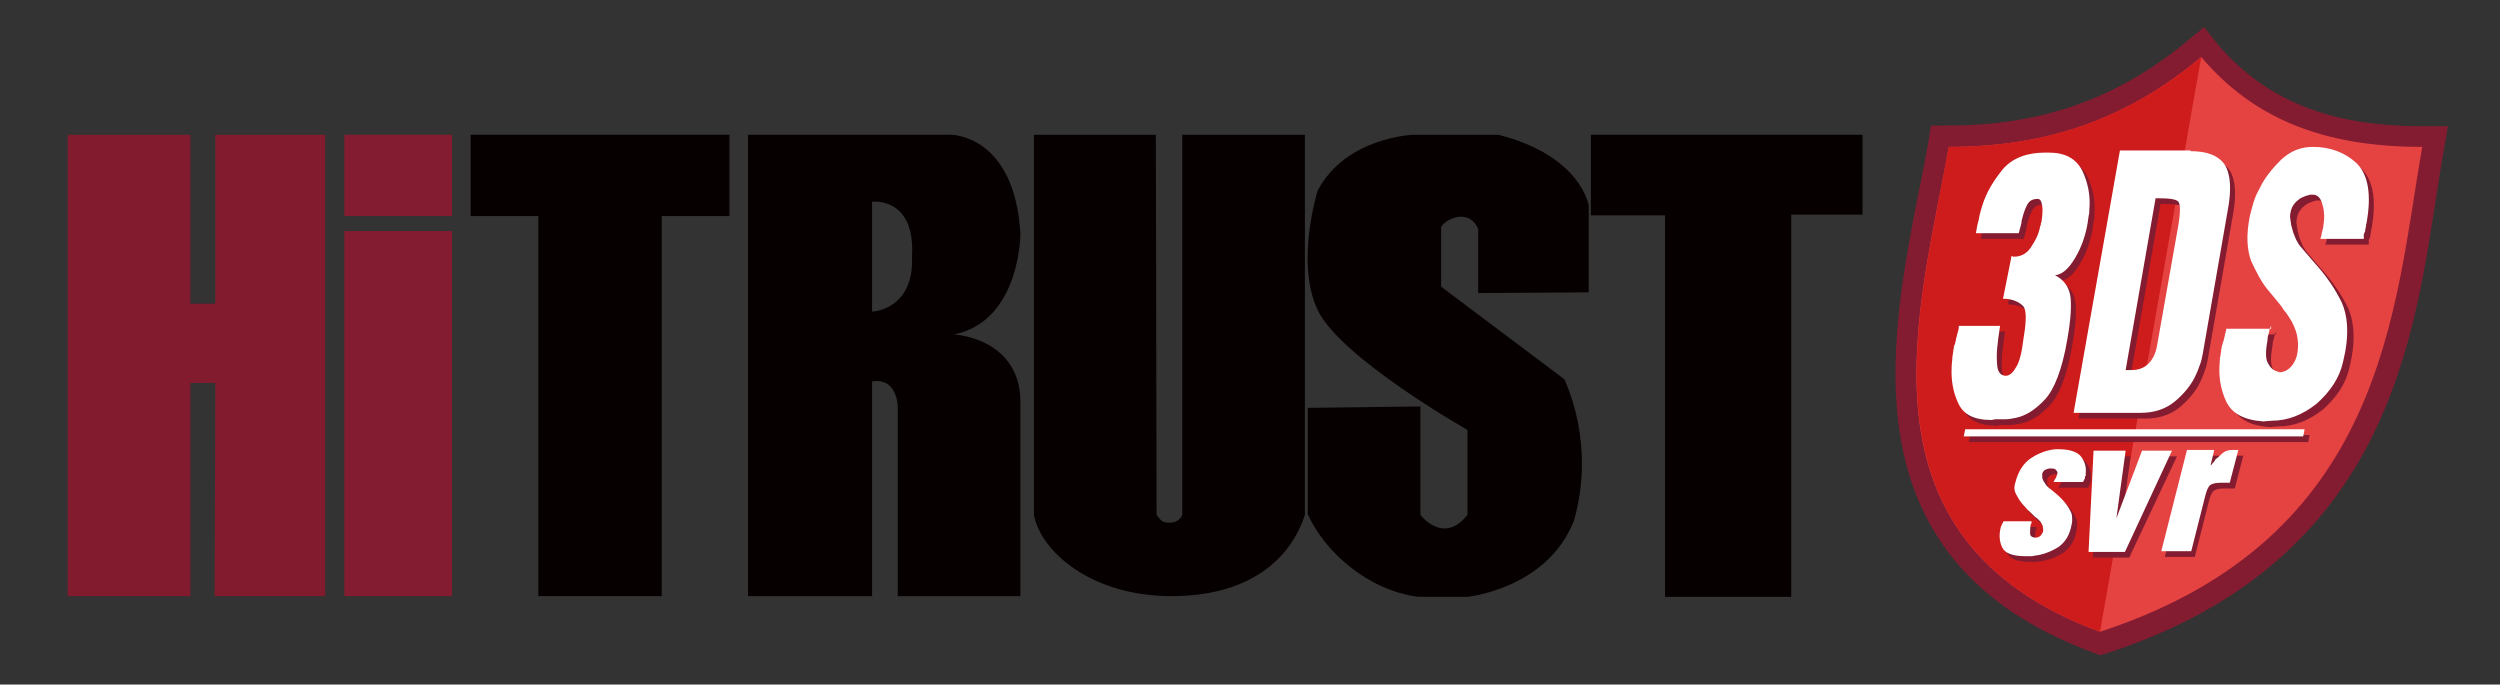 <?xml version="1.0" encoding="utf-8"?>
<!-- Generator: Adobe Illustrator 22.0.1, SVG Export Plug-In . SVG Version: 6.00 Build 0)  -->
<svg version="1.1" id="圖層_1" xmlns="http://www.w3.org/2000/svg" xmlns:xlink="http://www.w3.org/1999/xlink" x="0px" y="0px"
	 viewBox="0 0 350.6 96" style="enable-background:new 0 0 350.6 96;" xml:space="preserve">
<rect x="0" y="0" width="350.6" height="96" fill="#333333" stroke="none"/>
<style type="text/css">
	.st0{fill:#E54242;}
	.st1{fill:#831C30;}
	.st2{fill:#CE1B1B;}
	.st3{fill:#FFFFFF;}
	.st4{fill:#821B2E;}
	.st5{fill:#060001;}
</style>
<g>
	<path class="st0" d="M294,90c-33.3-12.3-27.6-41.6-23.4-63c0.5-2.3,0.9-4.6,1.3-6.7l0.2-1.2h1.3c13.4,0,24.4-3.9,34.5-12.3l1.1-0.9
		l1,1.1c7,8.2,16.5,12.1,29.8,12.1h1.8l-0.3,1.8c-0.4,2.2-0.7,4.4-1.1,6.7C336.6,50,332.2,77.9,295,90l-0.5,0.2L294,90z"/>
	<path class="st1" d="M308.7,8c7.4,8.7,17.2,12.6,31,12.6c-4,22.6-5,54.9-45.2,68c-35.6-13.1-25.2-45.5-21.2-68
		C287.1,20.6,298.3,16.7,308.7,8 M309.1,3.8l-2.3,1.9c-9.8,8.1-20.4,11.9-33.5,11.9h-2.5l-0.4,2.5c-0.4,2.1-0.8,4.4-1.3,6.7
		c-4.3,21.9-10.1,51.9,24.4,64.7l1,0.4l1-0.3c16.9-5.5,28.7-14.8,36.1-28.3c6.3-11.6,8.3-24.2,10-35.4c0.4-2.3,0.7-4.6,1.1-6.7
		l0.6-3.5h-3.6c-13,0-21.9-3.6-28.7-11.5L309.1,3.8L309.1,3.8z"/>
</g>
<g>
	<path class="st2" d="M308.7,8c-10.4,8.7-21.7,12.6-35.4,12.6c-4,22.6-14.3,54.9,21.2,68L308.7,8z"/>
</g>
<g>
	<g>
		<path class="st1" d="M282.8,36.7c0,0,0.1,0,0.1,0c0,0,0.1,0.1,0.1,0.1c0,0,0.1,0,0.1,0c1,0,1.8-0.4,2.4-1.3
			c0.6-0.9,1.1-1.8,1.3-2.9c0-0.1,0.1-0.2,0.1-0.3c0-0.1,0-0.2,0.1-0.4c0.1-0.8,0.2-1.6,0.1-2.2c-0.1-0.7-0.3-1-0.6-1h-0.1
			c-0.7,0-1.2,0.3-1.5,1c-0.3,0.6-0.5,1.3-0.7,2.1c0,0,0,0.1,0,0.1c0,0,0,0,0,0.1c-0.1,0.3-0.1,0.5-0.2,0.8
			c-0.1,0.2-0.1,0.5-0.2,0.7h-6c0.1-0.6,0.2-1.2,0.4-1.9c0.1-0.7,0.3-1.3,0.5-2c0.6-1.9,1.6-3.5,2.9-5.1c1.3-1.5,3.3-2.3,5.9-2.3
			h0.5c2.3,0,3.8,0.8,4.7,2.5c0.8,1.7,1.2,3.5,1,5.6c0,0.3,0,0.5-0.1,0.8c0,0.3-0.1,0.5-0.1,0.8c-0.3,1.9-0.9,3.6-1.8,5.1
			c-0.9,1.5-1.8,2.3-2.8,2.4c1.4,0.7,2.1,1.9,2.2,3.4c0.1,1.6-0.1,3.5-0.5,5.7c-0.7,4.1-1.8,6.9-3.1,8.3c-1.4,1.5-2.7,2.3-4.1,2.6
			c-0.5,0.1-1,0.2-1.5,0.2c-0.5,0-0.9,0-1.4,0l-0.5,0.1c-2.5,0-4-0.8-4.7-2.4c-0.7-1.5-1-3.2-0.9-5.1c0-0.4,0.1-0.9,0.1-1.3
			c0.1-0.5,0.1-0.9,0.2-1.3c0-0.1,0-0.3,0.1-0.4c0-0.1,0.1-0.2,0.1-0.3c0-0.2,0.1-0.3,0.1-0.5c0-0.2,0.1-0.3,0.1-0.4
			c0.1-0.3,0.1-0.5,0.2-0.8c0.1-0.2,0.1-0.5,0.1-0.7h5.8c-0.1,0.4-0.1,0.8-0.2,1.3c-0.1,0.5-0.1,1-0.2,1.6c-0.1,1-0.1,1.9,0,2.8
			c0.1,0.8,0.5,1.3,1.2,1.3c0.4,0,0.9-0.3,1.3-1c0.5-0.7,0.8-1.7,1-3l0.2-1.4c0.4-2.4,0.4-3.9-0.1-4.4c-0.5-0.5-1.3-0.9-2.4-1
			c-0.1,0-0.2,0-0.2,0c-0.1,0-0.2,0-0.2,0L282.8,36.7C282.7,36.7,282.8,36.7,282.8,36.7z"/>
		<path class="st1" d="M307.9,22c2.3,0,3.9,0.6,4.8,1.9c0.8,1.3,1,3.4,0.4,6.5l-3.5,20.1c-0.1,0.5-0.2,1-0.4,1.5
			c-0.2,0.6-0.4,1.1-0.7,1.7c-0.6,1.2-1.6,2.4-2.8,3.4c-1.2,1-2.8,1.6-4.8,1.6h-9.4l6.5-36.8H307.9z M298.8,52.7c0.1,0,0.2,0,0.2,0
			c0.1,0,0.2,0,0.2,0s0.1,0,0.2,0c0.1,0,0.1,0,0.2,0c1,0,1.8-0.3,2.4-0.9c0.6-0.6,1-1.4,1.2-2.5l2.9-16.4c0.4-2.2,0.4-3.4,0.1-3.8
			c-0.3-0.4-1.4-0.5-3.2-0.5L298.8,52.7z"/>
		<path class="st1" d="M319.2,46.4c0,0.1,0,0.2-0.1,0.3c0,0.1-0.1,0.2-0.1,0.3c-0.1,0.3-0.1,0.5-0.2,0.8c-0.1,0.3-0.1,0.5-0.1,0.7
			c-0.3,1.6-0.3,2.7,0.1,3.3c0.3,0.6,0.8,1,1.3,1.1c0.1,0,0.2,0.1,0.2,0.1c0.1,0,0.2,0,0.3,0c0.6-0.1,1.1-0.4,1.5-0.9
			c0.4-0.5,0.7-1.1,0.8-1.9c0.1-0.6,0.1-1.3,0-2c-0.1-0.8-0.4-1.5-0.8-2.3c-0.2-0.3-0.3-0.5-0.5-0.8c-0.2-0.3-0.4-0.6-0.6-0.8
			c-0.1-0.1-0.1-0.2-0.2-0.3c-0.1-0.1-0.1-0.2-0.2-0.3c-0.3-0.4-0.6-0.7-0.9-1.1c-0.3-0.4-0.6-0.8-1-1.2c-0.9-1.1-1.6-2.5-2.3-4
			c-0.6-1.6-0.7-3.7-0.2-6.2c0.1-0.5,0.3-1.2,0.5-1.9c0.2-0.7,0.5-1.4,0.9-2.1c0.7-1.5,1.8-2.8,3-4c1.3-1.2,2.7-1.8,4.5-1.8
			c2.4,0,4.5,0.8,6.1,2.3c1.6,1.6,2.1,4.3,1.4,8.3c0,0.1-0.1,0.3-0.1,0.5c0,0.2-0.1,0.4-0.1,0.6c0,0.1,0,0.2-0.1,0.3
			c0,0.1-0.1,0.2-0.1,0.3c0,0.1,0,0.2,0,0.3c0,0.1,0,0.2,0,0.3h-6.1c0.1-0.3,0.2-0.5,0.2-0.8c0.1-0.3,0.1-0.5,0.2-0.8
			c0.2-1.2,0.2-2.2-0.1-3.2c-0.2-0.9-0.7-1.4-1.3-1.4h-0.2c-0.9,0.2-1.5,0.5-2,1c-0.5,0.5-0.7,1-0.8,1.6c0,0.2-0.1,0.5,0,0.8
			c0,0.3,0.1,0.5,0.1,0.8c0.1,0.4,0.2,0.7,0.3,1.1c0.1,0.3,0.3,0.7,0.4,1c0.1,0.2,0.3,0.5,0.4,0.7c0.2,0.2,0.3,0.4,0.5,0.6
			c0.4,0.5,0.8,0.9,1.2,1.4c0.4,0.5,0.9,1,1.3,1.5c1.1,1.3,2.1,2.8,3,4.6c0.8,1.8,1,4.1,0.5,6.9l-0.3,1.4c-0.5,2.3-1.8,4.2-3.7,5.9
			c-2,1.6-4.1,2.4-6.3,2.4l-1.2,0.1c-2.7-0.2-4.4-1.1-5.2-2.8c-0.8-1.7-1.1-3.6-0.9-5.6c0-0.3,0-0.5,0.1-0.8c0-0.3,0.1-0.5,0.1-0.8
			c0-0.2,0.1-0.4,0.1-0.6c0.1-0.2,0.1-0.4,0.2-0.6c0-0.1,0.1-0.3,0.1-0.4c0-0.1,0.1-0.3,0.1-0.4c0-0.2,0.1-0.3,0.1-0.5
			c0.1-0.2,0.1-0.3,0.1-0.5H319.2z"/>
	</g>
	<g>
		<path class="st1" d="M288.7,68.4c0-0.1,0.1-0.2,0.1-0.2c0-0.1,0.1-0.2,0.1-0.2c0.1-0.1,0.1-0.2,0.2-0.4c0-0.1,0.1-0.2,0.1-0.3
			c0.1-0.2,0-0.4-0.1-0.5c-0.1-0.2-0.3-0.3-0.7-0.3h-0.2c-0.3,0-0.5,0.1-0.7,0.2c-0.2,0.1-0.3,0.3-0.4,0.5c0,0.1,0,0.3,0,0.5
			c0,0.2,0.1,0.4,0.2,0.6c0.1,0.2,0.3,0.4,0.4,0.6c0.2,0.2,0.4,0.4,0.7,0.6c0.9,0.7,1.5,1.3,1.9,1.8c0.4,0.5,0.7,1,0.9,1.5
			c0.1,0.3,0.1,0.6,0.1,1c0,0.3-0.1,0.7-0.2,1.1c-0.3,1.2-0.9,2-1.7,2.6c-0.8,0.5-1.7,0.9-2.6,1.1c-0.4,0.1-0.8,0.1-1.1,0.2
			c-0.4,0-0.7,0-1,0c-1.7,0-2.8-0.4-3.2-1.2c-0.4-0.8-0.5-1.8-0.2-2.9c0,0,0-0.1,0.1-0.2c0-0.1,0-0.1,0.1-0.2c0-0.1,0-0.1,0.1-0.2
			c0-0.1,0-0.1,0.1-0.2h3.9c0,0.1,0,0.1,0,0.2c0,0.1,0,0.1-0.1,0.2c-0.1,0.5-0.1,0.9-0.1,1.3s0.3,0.6,0.8,0.6c0.2,0,0.4-0.1,0.6-0.2
			c0.2-0.2,0.3-0.4,0.4-0.6c0-0.1,0.1-0.3,0-0.5c0-0.2,0-0.3-0.1-0.5c-0.1-0.2-0.2-0.4-0.4-0.6c-0.2-0.2-0.4-0.4-0.6-0.5
			c-0.2-0.2-0.4-0.4-0.6-0.6c-0.2-0.2-0.5-0.4-0.7-0.7c-0.5-0.5-0.9-1-1.2-1.6c-0.4-0.6-0.5-1.2-0.3-1.8c0.4-1.7,1.2-2.9,2.3-3.6
			c1.1-0.7,2.2-1.1,3.4-1.2h0.4c1.6,0,2.7,0.4,3.2,1.1c0.5,0.7,0.7,1.5,0.6,2.3c0,0.1,0,0.2,0,0.2c0,0.1,0,0.2-0.1,0.2
			c0,0,0,0.1,0,0.2c0,0.1,0,0.1-0.1,0.2c0,0,0,0,0,0c0,0,0,0,0,0c0,0.1,0,0.2-0.1,0.2c0,0.1,0,0.1-0.1,0.2H288.7z"/>
		<path class="st1" d="M298.8,64l-1.3,9.5l3.6-9.5h4.2l-6.7,14.2h-5.1l0.7-14.2H298.8z"/>
		<path class="st1" d="M311.2,64l-0.5,2.1c0,0,0,0,0.1-0.1c0,0,0,0,0.1-0.1c0.1-0.2,0.3-0.3,0.4-0.5c0.1-0.2,0.2-0.3,0.4-0.4
			c0.3-0.3,0.6-0.6,0.9-0.8c0.3-0.2,0.7-0.3,1.2-0.3c0.1,0,0.1,0,0.2,0c0.1,0,0.1,0,0.2,0c0,0,0,0,0.1,0c0,0,0,0,0.1,0
			c0,0,0.1,0,0.1,0s0.1,0,0.1,0l-1.2,4.6H312c-0.7,0-1.2,0.1-1.5,0.3c-0.3,0.2-0.5,0.7-0.7,1.4l-2,7.9h-4.2l3.6-14.2H311.2z"/>
	</g>
	<polygon class="st1" points="323.7,62 276.1,62 276.3,61 323.9,61 	"/>
</g>
<g>
	<g>
		<path class="st3" d="M282.1,35.9c0,0,0.1,0,0.1,0c0,0,0.1,0.1,0.1,0.1c0,0,0.1,0,0.1,0c1,0,1.8-0.4,2.4-1.3
			c0.6-0.9,1.1-1.8,1.3-2.9c0-0.1,0.1-0.2,0.1-0.3c0-0.1,0-0.2,0.1-0.4c0.1-0.8,0.2-1.6,0.1-2.2c-0.1-0.7-0.3-1-0.6-1h-0.1
			c-0.7,0-1.2,0.3-1.5,1c-0.3,0.6-0.5,1.3-0.7,2.1c0,0,0,0.1,0,0.1c0,0,0,0,0,0.1c-0.1,0.3-0.1,0.5-0.2,0.8
			c-0.1,0.2-0.1,0.5-0.2,0.7h-6c0.1-0.6,0.2-1.2,0.4-1.9c0.1-0.7,0.3-1.3,0.5-2c0.6-1.9,1.6-3.5,2.9-5.1c1.3-1.5,3.3-2.3,5.9-2.3
			h0.5c2.3,0,3.8,0.8,4.7,2.5c0.8,1.7,1.2,3.5,1,5.6c0,0.3,0,0.5-0.1,0.8c0,0.3-0.1,0.5-0.1,0.8c-0.3,1.9-0.9,3.6-1.8,5.1
			c-0.9,1.5-1.8,2.3-2.8,2.4c1.4,0.7,2.1,1.9,2.2,3.4c0.1,1.6-0.1,3.5-0.5,5.7c-0.7,4.1-1.8,6.9-3.1,8.3c-1.4,1.5-2.7,2.3-4.1,2.6
			c-0.5,0.1-1,0.2-1.5,0.2c-0.5,0-0.9,0-1.4,0l-0.5,0.1c-2.5,0-4-0.8-4.7-2.4c-0.7-1.5-1-3.2-0.9-5.1c0-0.4,0.1-0.9,0.1-1.3
			c0.1-0.5,0.1-0.9,0.2-1.3c0-0.1,0-0.3,0.1-0.4c0-0.1,0.1-0.2,0.1-0.3c0-0.2,0.1-0.3,0.1-0.5c0-0.2,0.1-0.3,0.1-0.4
			c0.1-0.3,0.1-0.5,0.2-0.8c0.1-0.2,0.1-0.5,0.1-0.7h5.8c-0.1,0.4-0.1,0.8-0.2,1.3c-0.1,0.5-0.1,1-0.2,1.6c-0.1,1-0.1,1.9,0,2.8
			c0.1,0.8,0.5,1.3,1.2,1.3c0.4,0,0.9-0.3,1.3-1c0.5-0.7,0.8-1.7,1-3l0.2-1.4c0.4-2.4,0.4-3.9-0.1-4.4c-0.5-0.5-1.3-0.9-2.4-1
			c-0.1,0-0.2,0-0.2,0c-0.1,0-0.2,0-0.2,0L282.1,35.9C282,35.9,282.1,35.9,282.1,35.9z"/>
		<path class="st3" d="M307.2,21.2c2.3,0,3.9,0.6,4.8,1.9c0.8,1.3,1,3.4,0.4,6.5l-3.5,20.1c-0.1,0.5-0.2,1-0.4,1.5
			c-0.2,0.6-0.4,1.1-0.7,1.7c-0.6,1.2-1.6,2.4-2.8,3.4c-1.2,1-2.8,1.6-4.8,1.6h-9.4l6.5-36.8H307.2z M298.1,51.9c0.1,0,0.2,0,0.2,0
			c0.1,0,0.2,0,0.2,0c0.1,0,0.1,0,0.2,0c0.1,0,0.1,0,0.2,0c1,0,1.8-0.3,2.4-0.9c0.6-0.6,1-1.4,1.2-2.5l2.9-16.4
			c0.4-2.2,0.4-3.4,0.1-3.8c-0.3-0.4-1.4-0.5-3.2-0.5L298.1,51.9z"/>
		<path class="st3" d="M318.5,45.6c0,0.1,0,0.2-0.1,0.3c0,0.1-0.1,0.2-0.1,0.3c-0.1,0.3-0.1,0.5-0.2,0.8c-0.1,0.3-0.1,0.5-0.1,0.7
			c-0.3,1.6-0.3,2.7,0.1,3.3c0.3,0.6,0.8,1,1.3,1.1c0.1,0,0.2,0.1,0.2,0.1c0.1,0,0.2,0,0.3,0c0.6-0.1,1.1-0.4,1.5-0.9
			c0.4-0.5,0.7-1.1,0.8-1.9c0.1-0.6,0.1-1.3,0-2c-0.1-0.8-0.4-1.5-0.8-2.3c-0.2-0.3-0.3-0.5-0.5-0.8c-0.2-0.3-0.4-0.6-0.6-0.8
			c-0.1-0.1-0.1-0.2-0.2-0.3c-0.1-0.1-0.1-0.2-0.2-0.3c-0.3-0.4-0.6-0.7-0.9-1.1c-0.3-0.4-0.7-0.8-1-1.2c-0.9-1.1-1.6-2.5-2.3-4
			c-0.6-1.6-0.7-3.7-0.2-6.2c0.1-0.5,0.3-1.2,0.5-1.9c0.2-0.7,0.5-1.4,0.9-2.1c0.7-1.5,1.8-2.8,3-4c1.3-1.2,2.7-1.8,4.5-1.8
			c2.4,0,4.5,0.8,6.1,2.3c1.6,1.6,2.1,4.3,1.4,8.3c0,0.1-0.1,0.3-0.1,0.5c0,0.2-0.1,0.4-0.1,0.6c0,0.1,0,0.2-0.1,0.3
			c0,0.1-0.1,0.2-0.1,0.3c0,0.1,0,0.2,0,0.3c0,0.1,0,0.2,0,0.3h-6.1c0.1-0.3,0.2-0.5,0.2-0.8c0.1-0.3,0.1-0.5,0.2-0.8
			c0.2-1.2,0.2-2.2-0.1-3.2c-0.2-0.9-0.7-1.4-1.3-1.4H324c-0.9,0.2-1.5,0.5-2,1c-0.5,0.5-0.7,1-0.8,1.6c0,0.2-0.1,0.5,0,0.8
			c0,0.3,0.1,0.5,0.1,0.8c0.1,0.4,0.2,0.7,0.3,1.1c0.1,0.3,0.3,0.7,0.4,1c0.1,0.2,0.3,0.5,0.4,0.7c0.2,0.2,0.3,0.4,0.5,0.6
			c0.4,0.5,0.8,0.9,1.2,1.4c0.4,0.5,0.9,1,1.3,1.5c1.1,1.3,2.1,2.8,3,4.6c0.8,1.8,1,4.1,0.5,6.9l-0.3,1.4c-0.5,2.3-1.8,4.2-3.7,5.9
			c-2,1.6-4.1,2.4-6.3,2.4l-1.2,0.1c-2.7-0.2-4.4-1.1-5.2-2.8c-0.8-1.7-1.1-3.6-0.9-5.6c0-0.3,0-0.5,0.1-0.8c0-0.3,0.1-0.5,0.1-0.8
			c0-0.2,0.1-0.4,0.1-0.6c0.1-0.2,0.1-0.4,0.2-0.6c0-0.1,0.1-0.3,0.1-0.4c0-0.1,0.1-0.3,0.1-0.4c0-0.2,0.1-0.3,0.1-0.5
			c0.1-0.2,0.1-0.3,0.1-0.5H318.5z"/>
	</g>
	<g>
		<path class="st3" d="M288,67.6c0-0.1,0.1-0.2,0.1-0.2c0-0.1,0.1-0.2,0.1-0.2c0.1-0.1,0.1-0.2,0.2-0.4c0-0.1,0.1-0.2,0.1-0.3
			c0.1-0.2,0-0.4-0.1-0.5c-0.1-0.2-0.3-0.3-0.7-0.3h-0.2c-0.3,0-0.5,0.1-0.7,0.2c-0.2,0.1-0.3,0.3-0.4,0.5c0,0.1,0,0.3,0,0.5
			c0,0.2,0.1,0.4,0.2,0.6c0.1,0.2,0.3,0.4,0.4,0.6c0.2,0.2,0.4,0.4,0.7,0.6c0.9,0.7,1.5,1.3,1.9,1.8c0.4,0.5,0.7,1,0.9,1.5
			c0.1,0.3,0.1,0.6,0.1,1c0,0.3-0.1,0.7-0.2,1.1c-0.3,1.2-0.9,2-1.7,2.6c-0.8,0.5-1.7,0.9-2.6,1.1c-0.4,0.1-0.8,0.1-1.1,0.2
			c-0.4,0-0.7,0-1,0c-1.7,0-2.8-0.4-3.2-1.2c-0.4-0.8-0.5-1.8-0.2-2.9c0,0,0-0.1,0.1-0.2c0-0.1,0-0.1,0.1-0.2c0-0.1,0-0.1,0.1-0.2
			c0-0.1,0-0.1,0.1-0.2h3.9c0,0.1,0,0.1,0,0.2c0,0.1,0,0.1-0.1,0.2c-0.1,0.5-0.1,0.9-0.1,1.3c0,0.4,0.3,0.6,0.8,0.6
			c0.2,0,0.4-0.1,0.6-0.2c0.2-0.2,0.3-0.4,0.4-0.6c0-0.1,0.1-0.3,0-0.5c0-0.2,0-0.3-0.1-0.5c-0.1-0.2-0.2-0.4-0.4-0.6
			s-0.4-0.4-0.6-0.5c-0.2-0.2-0.4-0.4-0.6-0.6c-0.2-0.2-0.5-0.4-0.7-0.7c-0.5-0.5-0.9-1-1.2-1.6c-0.4-0.6-0.5-1.2-0.3-1.8
			c0.4-1.7,1.2-2.9,2.3-3.6c1.1-0.7,2.2-1.1,3.4-1.2h0.4c1.6,0,2.7,0.4,3.2,1.1c0.5,0.7,0.7,1.5,0.6,2.3c0,0.1,0,0.2,0,0.2
			c0,0.1,0,0.2-0.1,0.2c0,0,0,0.1,0,0.2c0,0.1,0,0.1-0.1,0.2c0,0,0,0,0,0c0,0,0,0,0,0c0,0.1,0,0.2-0.1,0.2c0,0.1,0,0.1-0.1,0.2H288z
			"/>
		<path class="st3" d="M298.1,63.2l-1.3,9.5l3.6-9.5h4.2L298,77.4h-5.1l0.7-14.2H298.1z"/>
		<path class="st3" d="M310.5,63.2l-0.5,2.1c0,0,0,0,0.1-0.1c0,0,0,0,0.1-0.1c0.1-0.2,0.3-0.3,0.4-0.5c0.1-0.2,0.2-0.3,0.4-0.4
			c0.3-0.3,0.6-0.6,0.9-0.8c0.3-0.2,0.7-0.3,1.2-0.3c0.1,0,0.1,0,0.2,0c0.1,0,0.1,0,0.2,0c0,0,0,0,0.1,0c0,0,0,0,0.1,0
			c0,0,0.1,0,0.1,0s0.1,0,0.1,0l-1.2,4.6h-1.2c-0.7,0-1.2,0.1-1.5,0.3c-0.3,0.2-0.5,0.7-0.7,1.4l-2,7.9h-4.2l3.6-14.2H310.5z"/>
	</g>
	<polygon class="st3" points="323,61.2 275.4,61.2 275.6,60.2 323.2,60.2 	"/>
</g>
<g>
	<polygon class="st4" points="9.5,18.9 26.7,18.9 26.7,42.6 30.2,42.6 30.2,18.9 45.6,18.9 45.6,83.6 30.1,83.6 30.2,53.7 
		26.7,53.7 26.7,83.6 9.5,83.6 	"/>
	<rect x="48.3" y="18.9" class="st1" width="15.1" height="11.4"/>
	<rect x="48.3" y="32.4" class="st1" width="15.1" height="51.2"/>
	<polygon class="st5" points="66,18.9 102.3,18.9 102.3,30.3 92.8,30.3 92.8,83.6 75.5,83.6 75.5,30.3 66,30.3 	"/>
	<path class="st5" d="M145,18.9v53.3c0.9,5,7.8,11.3,19,11.4c11.2,0.1,17-5.2,19-11.4V18.9h-17.2v53.3c0,0-0.3,1.1-1.8,1.1
		c-1,0-1.2-0.3-1.8-1.1l-0.1-53.3H145z"/>
	<path class="st5" d="M222.8,41V28.8c0,0-1.1-7-12.7-9.9h-11.9c0,0-9.4,0.3-13.4,7.8c0,0-3.2,10.1,0,16.8c3.2,6.7,21,16.8,21,16.8
		v11.9c-3.4,4.3-6.6,0-6.6,0V57l-15.8,0.2v14.9c2.3,5.2,8.4,10.7,15.5,11.6h6.9c0,0,11.1-1.1,14.9-10.6c1.2-4,2.3-11.6-1.3-19.9
		c-1.2-0.9-17.3-13-17.3-13v-8.1c-0.3-0.8,3.7-3.4,5.2,0v9"/>
	<polygon class="st5" points="223.1,18.9 261.2,18.9 261.2,30.1 251.2,30.1 251.2,83.7 233.5,83.7 233.5,30.2 223.1,30.2 	"/>
	<path class="st5" d="M133.8,46.9c9.3-1.9,9.3-14.1,9.3-14.1c-0.8-13.9-9.7-13.9-9.7-13.9h-28.5v64.7h17.4V53.5
		c3.6-0.6,3.6,3.6,3.6,3.6v26.5h17.2V57C143.5,47.4,133.8,46.9,133.8,46.9z M127.9,36c0.3,7.5-5.6,7.7-5.6,7.7V28.3
		C122.3,28.3,128.4,27.5,127.9,36z"/>
	<path class="st5" d="M205.9,31.9"/>
</g>
</svg>
